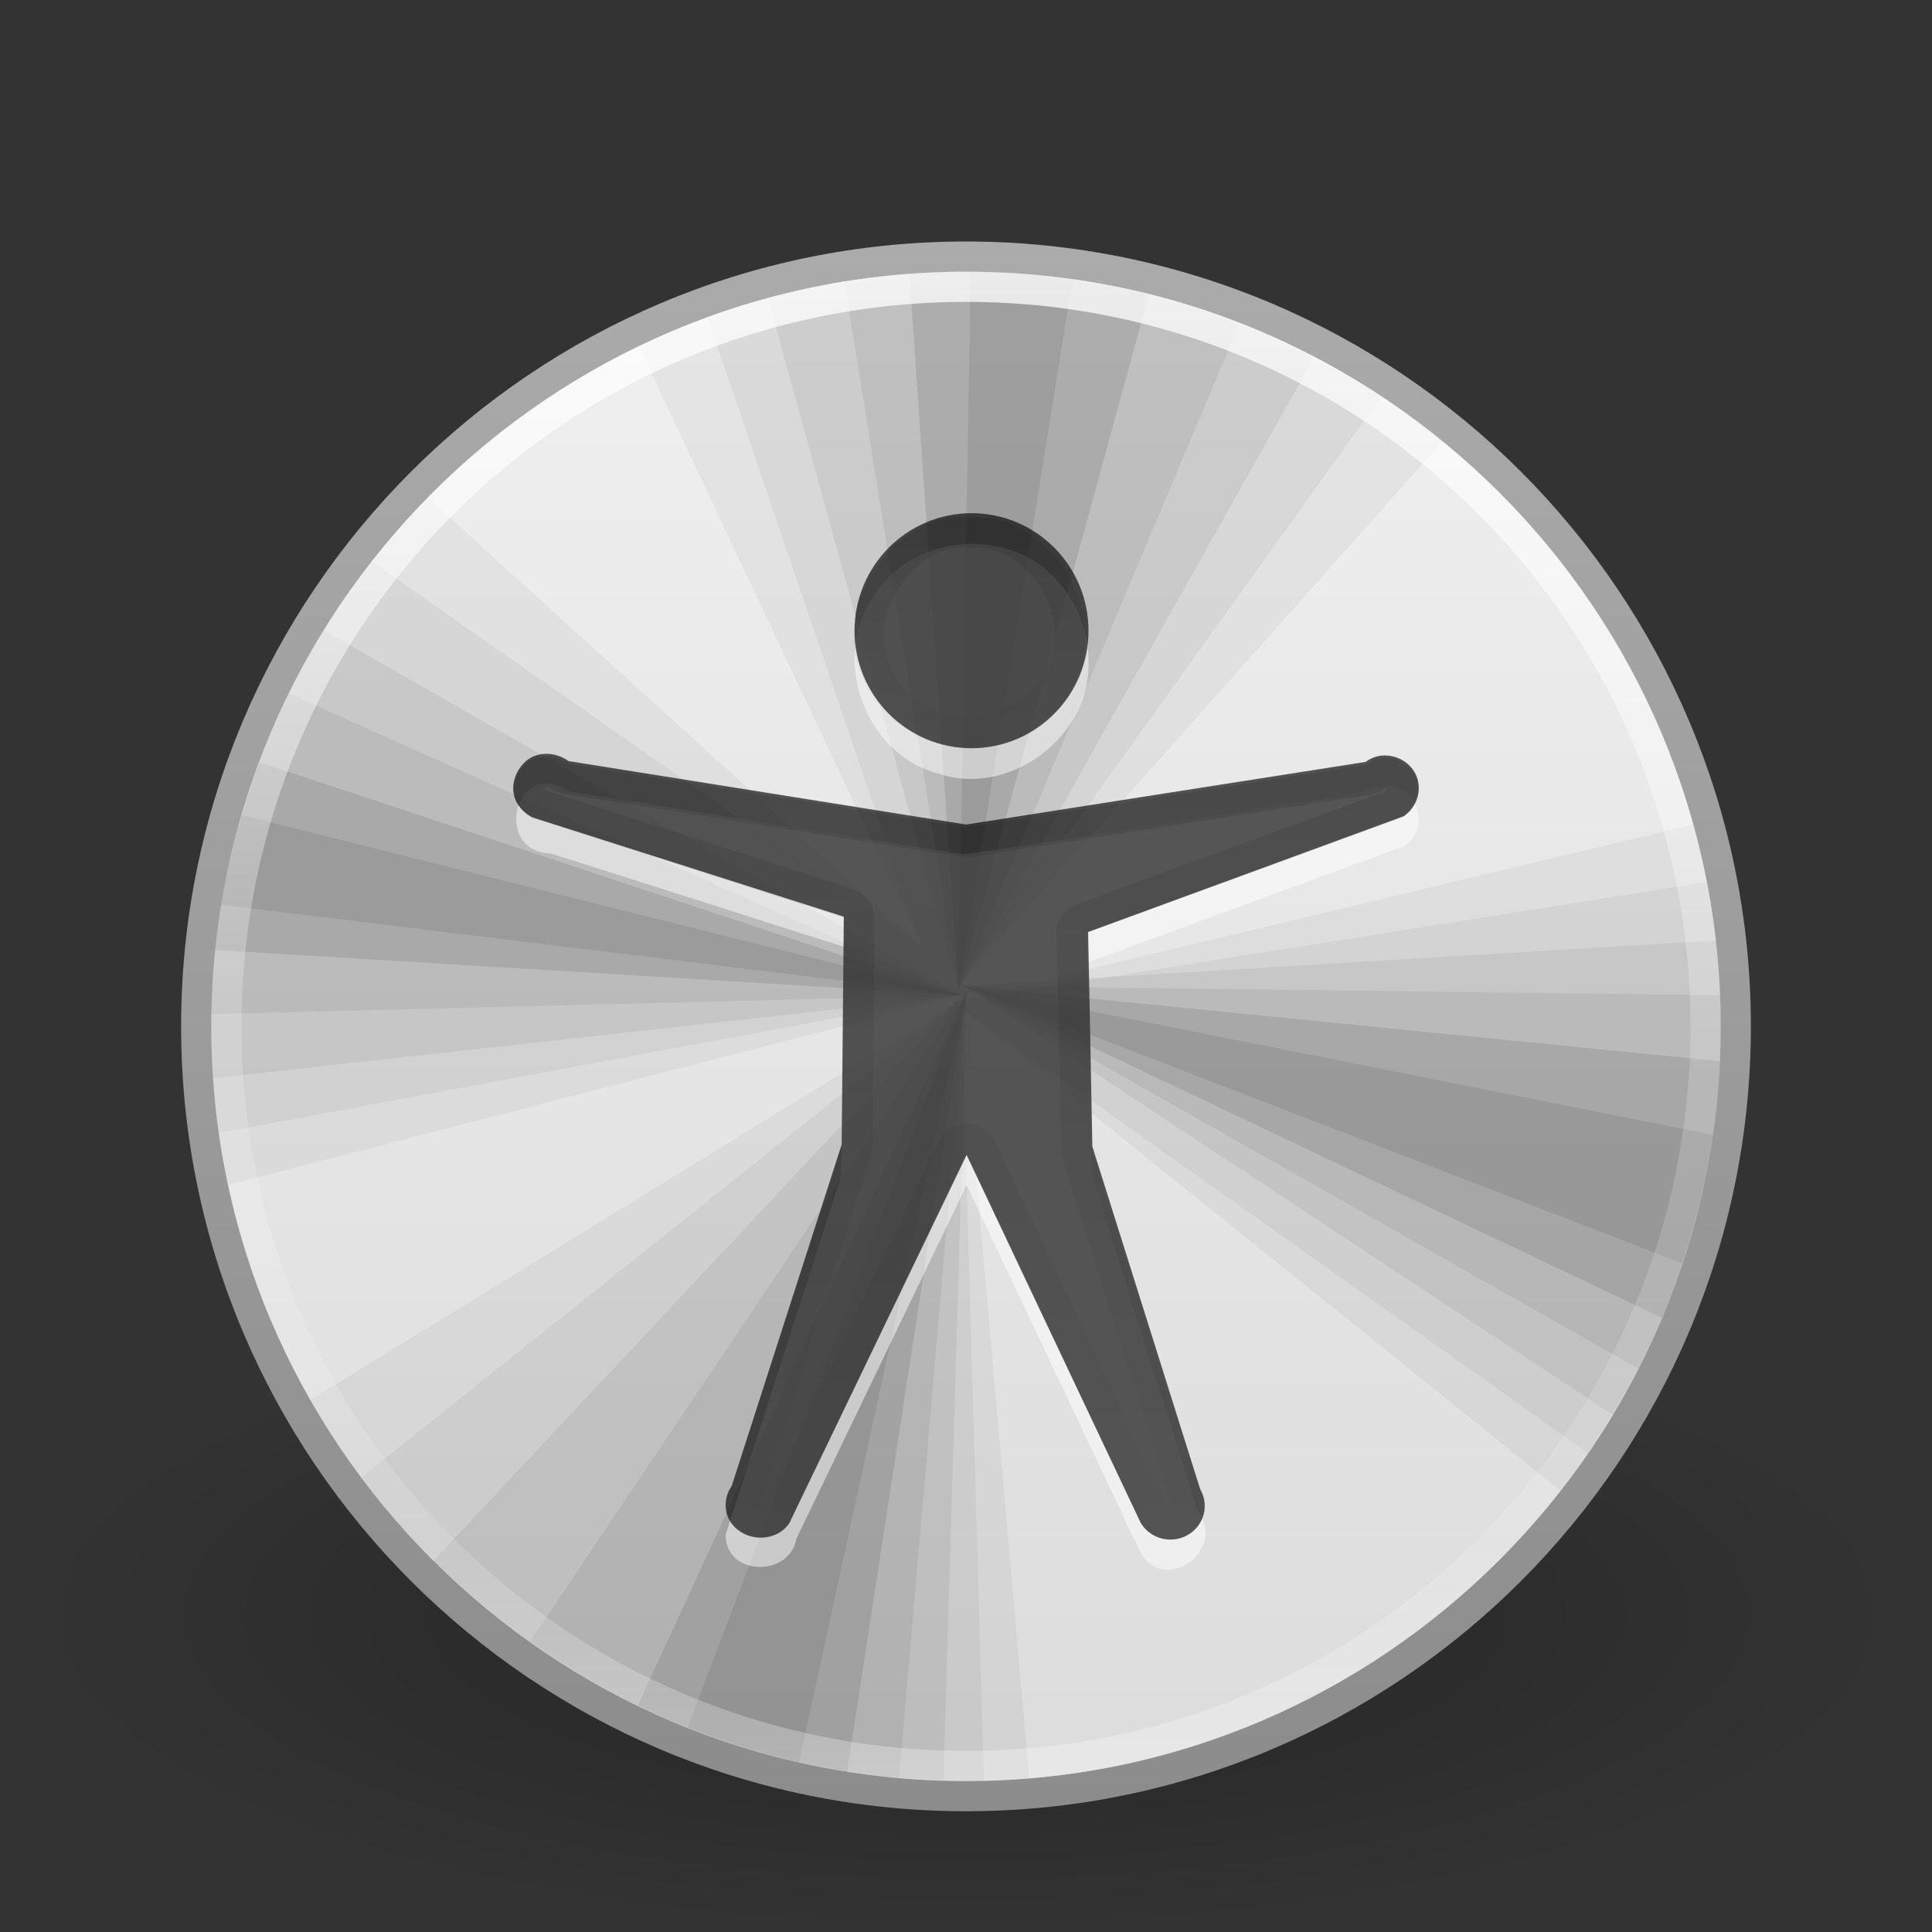 <?xml version="1.0" encoding="UTF-8" standalone="no"?>
<!-- Created with Inkscape (http://www.inkscape.org/) -->

<svg
   xmlns:dc="http://purl.org/dc/elements/1.1/"
   xmlns:cc="http://creativecommons.org/ns#"
   xmlns:rdf="http://www.w3.org/1999/02/22-rdf-syntax-ns#"
   xmlns:svg="http://www.w3.org/2000/svg"
   xmlns="http://www.w3.org/2000/svg"
   xmlns:xlink="http://www.w3.org/1999/xlink"
   xmlns:sodipodi="http://sodipodi.sourceforge.net/DTD/sodipodi-0.dtd"
   xmlns:inkscape="http://www.inkscape.org/namespaces/inkscape"
   width="64px"
   height="64px"
   id="svg3952"
   version="1.1"
   inkscape:version="0.48.2 r9819"
   sodipodi:docname="core.svg"
   inkscape:export-filename="/home/daniel/core.png"
   inkscape:export-xdpi="90"
   inkscape:export-ydpi="90">
  <rect width="100%" height="100%" fill="#333333" stroke="none"/>
  <defs
     id="defs3954">
    <linearGradient
       id="linearGradient4223">
      <stop
         style="stop-color:#8c8c8c;stop-opacity:1;"
         offset="0"
         id="stop4225" />
      <stop
         style="stop-color:#ababab;stop-opacity:1;"
         offset="1"
         id="stop4227" />
    </linearGradient>
    <linearGradient
       id="linearGradient4215">
      <stop
         style="stop-color:#dcdcdc;stop-opacity:1;"
         offset="0"
         id="stop4217" />
      <stop
         style="stop-color:#f0f0f0;stop-opacity:1;"
         offset="1"
         id="stop4219" />
    </linearGradient>
    <linearGradient
       inkscape:collect="always"
       xlink:href="#linearGradient4661"
       id="linearGradient3086"
       gradientUnits="userSpaceOnUse"
       x1="24.693"
       y1="34.395"
       x2="24.693"
       y2="39.174"
       gradientTransform="matrix(1.572,0,0,1.801,-5.431,-45.122)" />
    <linearGradient
       id="linearGradient4661"
       inkscape:collect="always">
      <stop
         id="stop4663"
         offset="0"
         style="stop-color:#000000;stop-opacity:1;" />
      <stop
         id="stop4665"
         offset="1"
         style="stop-color:#000000;stop-opacity:0;" />
    </linearGradient>
    <linearGradient
       inkscape:collect="always"
       xlink:href="#linearGradient4011"
       id="linearGradient3096"
       gradientUnits="userSpaceOnUse"
       gradientTransform="matrix(1.324,0,0,1.324,-62.998,0.419)"
       x1="71.204"
       y1="6.238"
       x2="71.204"
       y2="44.341" />
    <linearGradient
       id="linearGradient4011">
      <stop
         id="stop4013"
         style="stop-color:#ffffff;stop-opacity:1;"
         offset="0" />
      <stop
         offset="0.508"
         style="stop-color:#ffffff;stop-opacity:0.235;"
         id="stop4015" />
      <stop
         id="stop4017"
         style="stop-color:#ffffff;stop-opacity:0.157;"
         offset="0.835" />
      <stop
         id="stop4019"
         style="stop-color:#ffffff;stop-opacity:0.392;"
         offset="1" />
    </linearGradient>
    <linearGradient
       id="linearGradient8838">
      <stop
         id="stop8840"
         style="stop-color:#000000;stop-opacity:1"
         offset="0" />
      <stop
         id="stop8842"
         style="stop-color:#000000;stop-opacity:0"
         offset="1" />
    </linearGradient>
    <radialGradient
       r="10.625"
       fy="4.625"
       fx="62.625"
       cy="4.625"
       cx="62.625"
       gradientTransform="matrix(2.918,0,0,0.988,-150.718,48.929)"
       gradientUnits="userSpaceOnUse"
       id="radialGradient3950"
       xlink:href="#linearGradient8838"
       inkscape:collect="always" />
    <linearGradient
       id="linearGradient4661-8"
       inkscape:collect="always">
      <stop
         id="stop4663-8"
         offset="0"
         style="stop-color:#000000;stop-opacity:1;" />
      <stop
         id="stop4665-4"
         offset="1"
         style="stop-color:#000000;stop-opacity:0;" />
    </linearGradient>
    <linearGradient
       inkscape:collect="always"
       xlink:href="#linearGradient4661-8"
       id="linearGradient3143"
       gradientUnits="userSpaceOnUse"
       gradientTransform="matrix(1.572,0,0,1.801,-5.431,-44.17)"
       x1="25.068"
       y1="38.639"
       x2="25.068"
       y2="53.7" />
    <linearGradient
       inkscape:collect="always"
       xlink:href="#linearGradient4215"
       id="linearGradient4221"
       x1="38.977"
       y1="59.968"
       x2="38.977"
       y2="8.093"
       gradientUnits="userSpaceOnUse" />
    <linearGradient
       inkscape:collect="always"
       xlink:href="#linearGradient4223"
       id="linearGradient4229"
       x1="21.346"
       y1="59.969"
       x2="21.346"
       y2="7.803"
       gradientUnits="userSpaceOnUse" />
  </defs>
  <sodipodi:namedview
     id="base"
     pagecolor="#ffffff"
     bordercolor="#666666"
     borderopacity="1.0"
     inkscape:pageopacity="0.0"
     inkscape:pageshadow="2"
     inkscape:zoom="1"
     inkscape:cx="122.83752"
     inkscape:cy="32"
     inkscape:current-layer="layer1"
     showgrid="true"
     inkscape:document-units="px"
     inkscape:grid-bbox="true"
     inkscape:window-width="1280"
     inkscape:window-height="751"
     inkscape:window-x="0"
     inkscape:window-y="26"
     inkscape:window-maximized="1" />
  <g
     id="layer1"
     inkscape:label="Layer 1"
     inkscape:groupmode="layer">
    <path
       inkscape:connector-curvature="0"
       style="opacity:0.3;fill:url(#radialGradient3950);fill-opacity:1;fill-rule:evenodd;stroke:none;stroke-width:1;marker:none;visibility:visible;display:inline;overflow:visible"
       id="path8836"
       d="m 63,53.5 c 0,5.799 -13.879,10.5 -31,10.5 -17.121,0 -31,-4.701 -31,-10.5 0,-5.799 13.879,-10.5 31,-10.5 17.121,0 31,4.701 31,10.5 l 0,0 z" />
    <path
       inkscape:connector-curvature="0"
       style="color:#000000;fill:url(#linearGradient4221);fill-opacity:1;fill-rule:nonzero;stroke:url(#linearGradient4229);stroke-width:1;stroke-linecap:round;stroke-linejoin:round;stroke-miterlimit:4;stroke-opacity:1;stroke-dasharray:none;stroke-dashoffset:0;marker:none;visibility:visible;display:inline;overflow:visible;enable-background:accumulate"
       id="path2555-7"
       d="M 32,8.5 C 17.93,8.5 6.5,19.93 6.5,34 6.5,48.07 17.93,59.5 32,59.5 46.07,59.5 57.5,48.07 57.5,34 57.5,19.93 46.07,8.5 32,8.5 z" />
    <path
       style="fill:#000000;fill-opacity:0.043;stroke:none"
       d="M 32 9 C 28.12 9 24.435 9.888 21.156 11.469 L 30.531 31.344 L 14.156 16.469 C 9.722 20.981 7 27.183 7 34 C 7 35.803 7.199 37.555 7.562 39.25 L 32.25 32.875 L 31.844 32.531 L 47.781 14.625 C 43.476 11.115 37.98 9 32 9 z M 56.094 27.312 L 31.531 33.188 L 31.625 33.25 L 10.281 46.375 C 14.589 53.915 22.705 59 32 59 C 32.705 59 33.404 58.964 34.094 58.906 C 33.195 48.611 31.875 33.751 31.844 33.406 L 51.688 49.375 C 55.009 45.131 57 39.8 57 34 C 57 31.686 56.684 29.44 56.094 27.312 z "
       id="path4004" />
    <path
       style="fill:#000000;fill-opacity:0.048;stroke:none"
       d="M 32 9 C 28.993 9 26.109 9.555 23.438 10.531 L 30.531 31.344 L 12.312 18.594 C 8.982 22.841 7 28.192 7 34 C 7 35.196 7.087 36.379 7.25 37.531 L 32.25 32.875 L 31.844 32.531 L 45.75 13.156 C 41.801 10.545 37.082 9 32 9 z M 56.531 29.219 L 31.531 33.188 L 31.625 33.25 L 11.969 48.938 C 16.53 55.035 23.81 59 32 59 C 32.2 59 32.395 59.005 32.594 59 C 32.296 48.619 31.874 33.749 31.844 33.406 L 52.594 48.125 C 55.361 44.102 57 39.245 57 34 C 57 32.363 56.832 30.768 56.531 29.219 z "
       id="path4004-0" />
    <path
       style="fill:#000000;fill-opacity:0.059;stroke:none"
       d="M 32 9 C 29.731 9 27.528 9.307 25.438 9.875 L 31.75 32.812 L 43.531 11.844 C 40.078 10.041 36.16 9 32 9 z M 10.719 20.875 C 8.361 24.689 7 29.193 7 34 C 7 34.578 7.024 35.15 7.062 35.719 L 31.875 32.969 L 10.719 20.875 z M 56.844 31.156 L 31.906 32.656 L 53.438 46.875 C 55.7 43.116 57 38.702 57 34 C 57 33.041 56.949 32.087 56.844 31.156 z M 32.031 32.844 L 14.344 51.719 C 18.701 56.061 24.668 58.773 31.25 58.969 L 32.031 32.844 z "
       id="path3893-7" />
    <path
       style="fill:#000000;fill-opacity:0.064;stroke:none"
       d="M 32 9 C 30.63 9 29.279 9.1 27.969 9.312 L 31.75 32.812 L 41.062 10.719 C 38.25 9.622 35.198 9 32 9 z M 9.562 22.969 C 7.98 26.18 7.061 29.79 7 33.594 L 31.875 32.969 L 9.562 22.969 z M 31.906 32.656 L 54.281 45.344 C 56.019 41.94 57 38.08 57 34 C 57 33.653 56.983 33.312 56.969 32.969 L 31.906 32.656 z M 32.031 32.844 L 17.562 54.375 C 21.079 56.874 25.247 58.507 29.781 58.906 L 32.031 32.844 z "
       id="path3893-7-5" />
    <path
       style="opacity:1;fill:#000000;fill-opacity:0.101;stroke:none"
       d="M 32 9 C 31.369 9 30.744 9.016 30.125 9.062 L 31.75 32.812 L 38.062 9.75 C 36.121 9.266 34.09 9 32 9 z M 8.594 25.25 C 7.856 27.22 7.343 29.3 7.125 31.469 L 31.875 32.969 L 8.594 25.25 z M 31.906 32.656 L 55.062 43.656 C 56.169 41.021 56.831 38.157 56.969 35.156 L 31.906 32.656 z M 32.031 32.844 L 21.125 56.5 C 23.284 57.546 25.614 58.3 28.062 58.688 L 32.031 32.844 z "
       id="path3893" />
    <path
       style="fill:#000000;fill-opacity:0.085;stroke:none"
       d="M 32.156,9 31.75,32.812 35.531,9.25 C 34.43,9.094 33.298,9.007 32.156,9 z M 8,27 c -0.282,0.967 -0.523,1.957 -0.688,2.969 l 24.562,3 z m 23.906,5.656 23.812,9.188 c 0.454,-1.371 0.82,-2.786 1.031,-4.25 z m 0.125,0.188 -9.25,24.375 c 0.56,0.224 1.14,0.441 1.719,0.625 0.512,0.161 1.036,0.309 1.562,0.438 0.136,0.033 0.27,0.063 0.406,0.094 z"
       id="path3893-9"
       inkscape:connector-curvature="0"
       sodipodi:nodetypes="cccccccccccccccccc" />
    <path
       style="color:#000000;fill:#ffffff;fill-opacity:1;fill-rule:nonzero;stroke:none;marker:none;visibility:visible;display:inline;overflow:visible;enable-background:accumulate;opacity:0.5"
       d="m 36.058,21.893 c 0.098,2.516 -2.646,4.561 -5.027,3.718 -2.418,-0.665 -3.535,-3.867 -2.061,-5.894 1.312,-2.128 4.692,-2.293 6.203,-0.3 0.571,0.69 0.889,1.581 0.885,2.476 z m 9.672,4.14 c -1.263,0.464 -2.663,0.487 -3.988,0.755 -3.277,0.495 -6.555,1.065 -9.832,1.512 -4.359,-0.696 -8.717,-1.392 -13.076,-2.088 -1.763,-1.18 -2.542,2.009 -0.594,2.057 3.237,1.032 6.474,2.064 9.712,3.095 -0.042,2.543 -0.011,5.098 -0.098,7.635 -1.272,3.943 -2.541,7.907 -3.816,11.835 -0.015,1.388 2.123,1.425 2.344,0.136 1.88,-3.904 3.759,-7.808 5.639,-11.712 1.921,4.06 3.843,8.121 5.764,12.181 0.823,1.402 2.868,-0.115 1.893,-1.364 -1.156,-3.73 -2.379,-7.448 -3.493,-11.185 -0.046,-2.338 -0.093,-4.677 -0.139,-7.015 3.487,-1.28 6.974,-2.559 10.461,-3.839 0.978,-0.644 0.374,-2.173 -0.776,-2.002 z"
       id="path6668"
       inkscape:connector-curvature="0" />
    <path
       inkscape:connector-curvature="0"
       style="color:#000000;fill:#000000;fill-opacity:1;fill-rule:nonzero;stroke:none;marker:none;visibility:visible;display:inline;overflow:visible;enable-background:accumulate;stroke-width:1px;opacity:0.65"
       id="path6668-4"
       d="m 36.058,20.893 c 0,2.149 -1.736,3.893 -3.875,3.893 -2.139,0 -3.875,-1.744 -3.875,-3.893 0,-2.149 1.736,-3.893 3.875,-3.893 2.139,0 3.875,1.744 3.875,3.893 z m 9.672,4.14 c -0.179,0.029 -0.349,0.1 -0.494,0.207 L 32,27.314 18.834,25.212 c -0.34,-0.248 -0.819,-0.322 -1.199,-0.138 -0.38,0.184 -0.63,0.621 -0.635,1.036 -0.005,0.415 0.259,0.773 0.635,0.967 l 10.317,3.288 -0.071,7.548 -3.64,11.305 c -0.351,0.515 -0.244,1.176 0.282,1.519 0.526,0.343 1.272,0.239 1.622,-0.276 l 5.875,-12.202 5.764,12.181 c 0.312,0.534 1.006,0.719 1.552,0.414 0.545,-0.305 0.735,-0.985 0.423,-1.519 L 36.186,37.981 36.045,30.874 46.506,27.036 c 0.423,-0.29 0.606,-0.839 0.423,-1.312 -0.183,-0.473 -0.686,-0.748 -1.199,-0.691 l 3.5e-5,0 z" />
    <path
       inkscape:connector-curvature="0"
       style="font-size:72px;font-style:normal;font-weight:bold;opacity:0.1;fill:none;stroke:url(#linearGradient3086);stroke-width:1;stroke-opacity:1;font-family:Standard Symbols L"
       d="m 32.157,17.64 c -2.137,-0.264 -4.291,2.697 -2.978,4.931 1.307,2.386 4.989,2.142 6.056,-0.373 0.85,-2.276 -1.05,-4.684 -3.078,-4.558 z"
       id="path4669" />
    <path
       sodipodi:type="inkscape:offset"
       inkscape:radius="-0.54115099"
       inkscape:original="M 45.71875 26.03125 C 45.539518 26.06043 45.395151 26.143014 45.25 26.25 L 32 28.3125 L 18.84375 26.21875 C 18.503418 25.970754 18.00528 25.878381 17.625 26.0625 C 17.244718 26.246617 17.005243 26.678494 17 27.09375 C 16.9952 27.509061 17.249447 27.869251 17.625 28.0625 L 27.9375 31.375 L 27.875 38.90625 L 24.25 50.21875 C 23.899395 50.733521 24.005361 51.406812 24.53125 51.75 C 25.057162 52.093238 25.80561 51.98358 26.15625 51.46875 L 32.03125 39.25 L 37.78125 51.4375 C 38.092914 51.971431 38.79836 52.148841 39.34375 51.84375 C 39.88914 51.538663 40.061653 50.877685 39.75 50.34375 L 36.1875 38.96875 L 36.03125 31.875 L 46.5 28.03125 C 46.922678 27.741086 47.120571 27.191205 46.9375 26.71875 C 46.754414 26.246245 46.231655 25.973998 45.71875 26.03125 z "
       style="opacity:0.1;color:#000000;fill:none;stroke:url(#linearGradient3143);stroke-width:1;stroke-linecap:butt;stroke-linejoin:miter;stroke-miterlimit:4;stroke-opacity:1;stroke-dasharray:none;stroke-dashoffset:0;marker:none;visibility:visible;display:inline;overflow:visible;enable-background:accumulate"
       id="path3141"
       d="m 17.875,26.562 c -0.162,0.078 -0.341,0.319 -0.344,0.531 -0.002,0.191 0.123,0.386 0.344,0.5 L 28.094,30.875 a 0.541,0.541 0 0 1 0.375,0.5 l -0.062,7.531 A 0.541,0.541 0 0 1 28.375,39.062 L 24.75,50.375 a 0.541,0.541 0 0 1 -0.062,0.156 c -0.198,0.291 -0.157,0.566 0.125,0.75 0.259,0.169 0.65,0.134 0.844,-0.062 L 25.688,51.188 31.531,39 a 0.541,0.541 0 0 1 1,0.031 l 5.719,12.125 c 0.159,0.272 0.55,0.383 0.844,0.219 0.297,-0.166 0.357,-0.459 0.188,-0.75 A 0.541,0.541 0 0 1 39.219,50.5 l -3.562,-11.375 a 0.541,0.541 0 0 1 0,-0.156 L 35.5,31.875 a 0.541,0.541 0 0 1 0.344,-0.5 L 46.188,27.594 c 0.009,-0.006 -0.009,-0.025 0,-0.031 0.206,-0.159 0.331,-0.447 0.25,-0.656 -0.08,-0.206 -0.351,-0.361 -0.625,-0.344 -0.011,6.51e-4 -0.021,-0.001 -0.031,0 -0.057,0.013 -0.116,0.049 -0.219,0.125 a 0.541,0.541 0 0 1 -0.219,0.094 l -13.25,2.062 a 0.541,0.541 0 0 1 -0.188,0 L 18.75,26.75 A 0.541,0.541 0 0 1 18.531,26.656 C 18.342,26.519 18.025,26.49 17.875,26.562 z"
       transform="translate(0,-0.952)" />
    <path
       inkscape:connector-curvature="0"
       style="opacity:0.8;color:#000000;fill:none;stroke:url(#linearGradient3096);stroke-width:1;stroke-linecap:round;stroke-linejoin:round;stroke-miterlimit:4;stroke-opacity:1;stroke-dasharray:none;stroke-dashoffset:0;marker:none;visibility:visible;display:inline;overflow:visible;enable-background:accumulate"
       id="path8655-6"
       d="m 56.5,33.999 c 0,13.531 -10.97,24.501 -24.5,24.501 -13.531,0 -24.5,-10.97 -24.5,-24.501 0,-13.531 10.969,-24.499 24.5,-24.499 13.53,0 24.5,10.968 24.5,24.499 l 0,0 z" />
  </g>
</svg>
